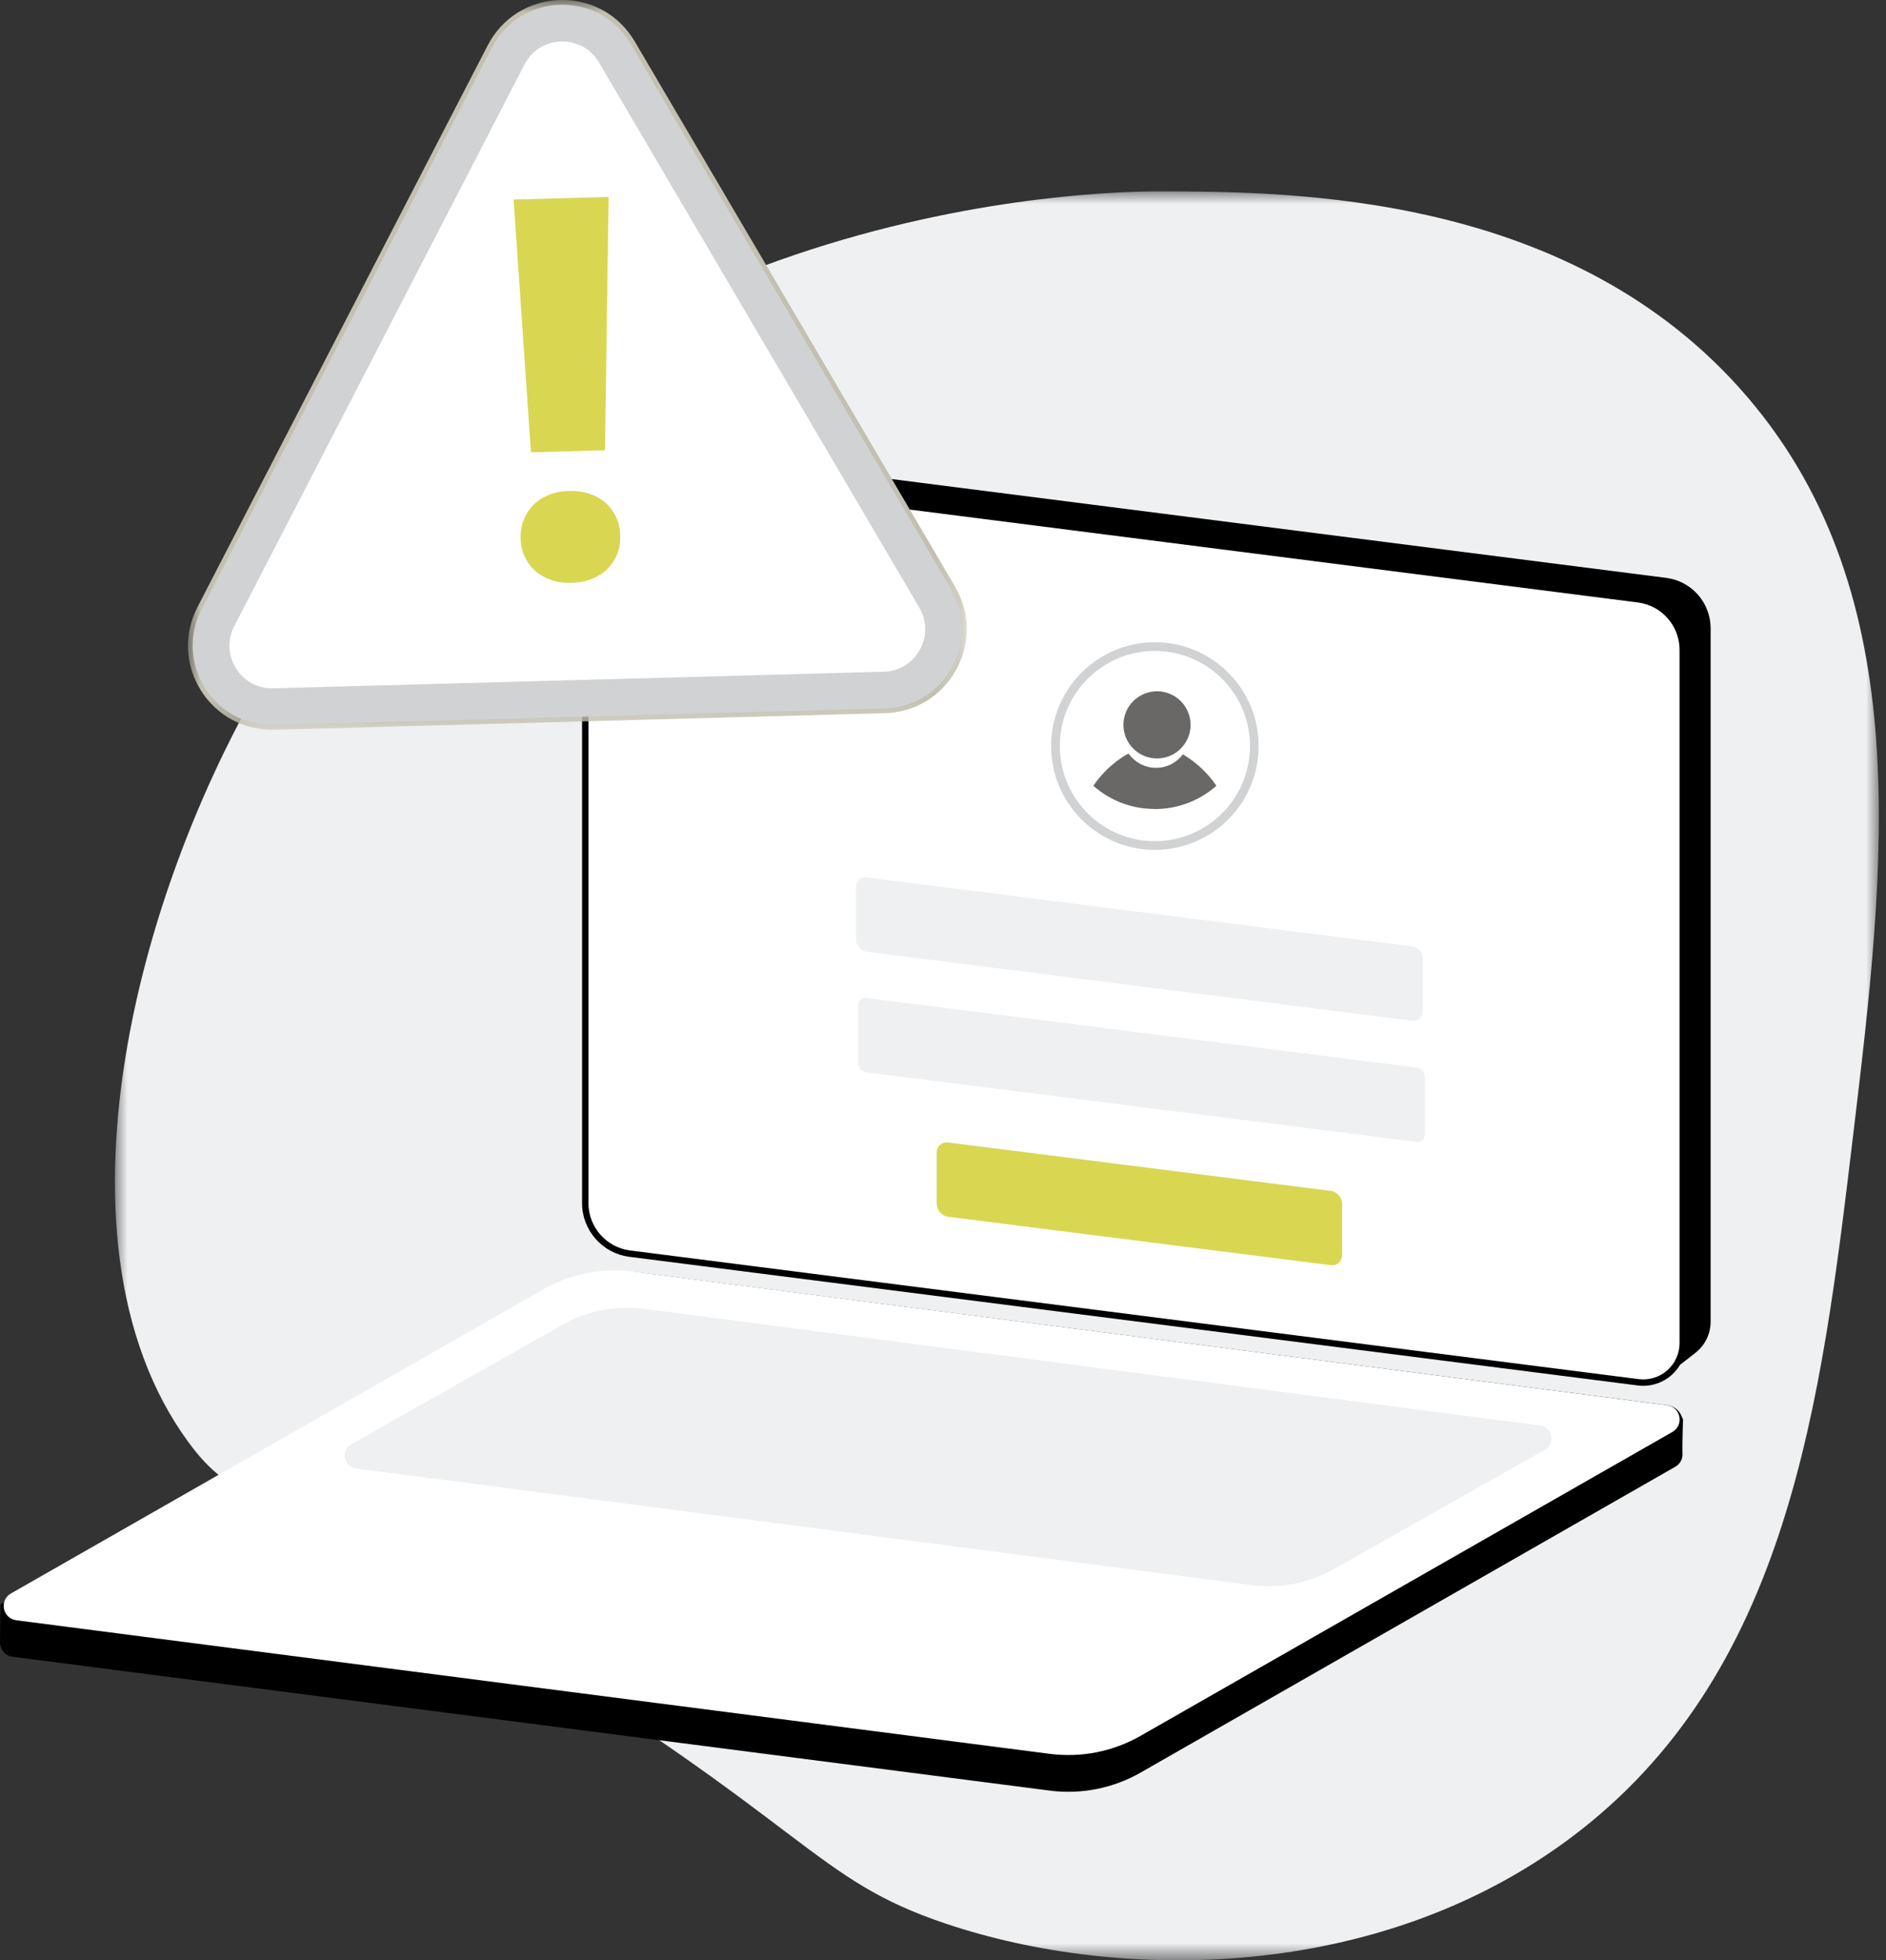 <?xml version="1.0" encoding="UTF-8"?>
<svg width="77px" height="80px" viewBox="0 0 77 80" version="1.1" xmlns="http://www.w3.org/2000/svg" xmlns:xlink="http://www.w3.org/1999/xlink">
    <rect x="0" y="0" width="77" height="80" fill="#333333" stroke="none"/>
    <title>Group 39</title>
    <defs>
        <polygon id="path-1" points="3.0423364e-15 8.11289706e-15 72.015 8.11289706e-15 72.015 72.189 3.0423364e-15 72.189"></polygon>
        <polygon id="path-3" points="0 0 31.797 0 31.797 29.784 0 29.784"></polygon>
    </defs>
    <g id="Cartera-y-Resumen-V1" stroke="none" stroke-width="1" fill="none" fill-rule="evenodd">
        <g id="Resumen-1-cliente-(New-UI)" transform="translate(-323, -245)">
            <g id="Group-49" transform="translate(298, 225)">
                <g id="Group-39" transform="translate(25, 20)">
                    <g id="Group-3" transform="translate(4.692, 7.811)">
                        <mask id="mask-2" fill="white">
                            <use xlink:href="#path-1"></use>
                        </mask>
                        <g id="Clip-2"></g>
                        <path d="M42.633,8.11289706e-15 C40.292,-0.004 18.937,0.322 7.267,17.941 C1.056,27.319 -3.112,42.655 2.977,51.011 C4.775,53.479 5.717,52.936 15.329,58.777 C28.522,66.794 28.46,68.858 33.921,70.693 C41.031,73.081 51.536,73.076 59.405,67.212 C68.334,60.558 69.654,49.5 70.977,38.426 C72.275,27.557 73.59,16.545 66.686,8.435 C59.529,0.027 48.027,0.009 42.633,8.11289706e-15" id="Fill-1" fill="#EEF0F1" mask="url(#mask-2)"></path>
                    </g>
                    <path d="M68.145,56.029 L26.846,50.286 C25.809,50.154 25.032,49.271 25.032,48.226 L24.465,19.419 C24.465,19.419 25.407,18.741 25.94,18.48 C26.212,18.348 26.524,18.29 26.849,18.332 L68.026,23.583 C69.063,23.715 69.84,24.597 69.84,25.643 L69.84,53.936 C69.84,54.442 69.608,54.889 69.251,55.183 C68.921,55.454 68.145,56.029 68.145,56.029" id="Fill-4" fill="#000000"></path>
                    <path d="M66.884,56.412 L25.708,51.161 C24.671,51.028 23.894,50.146 23.894,49.101 L23.894,20.807 C23.894,19.835 24.748,19.084 25.712,19.206 L66.888,24.458 C67.925,24.59 68.702,25.472 68.702,26.518 L68.702,54.811 C68.702,55.783 67.849,56.535 66.884,56.412" id="Fill-6" fill="#FFFFFF"></path>
                    <path d="M66.009,55.246 L26.692,50.232 C25.938,50.135 25.373,49.494 25.373,48.733 L25.373,21.442 C25.373,20.792 25.943,20.291 26.587,20.373 L65.904,25.387 C66.658,25.483 67.223,26.125 67.223,26.885 L67.223,54.177 C67.223,54.826 66.654,55.328 66.009,55.246" id="Fill-8" fill="#FFFFFF"></path>
                    <path d="M66.901,56.282 C67.324,56.336 67.749,56.206 68.069,55.924 C68.388,55.643 68.572,55.237 68.572,54.811 L68.572,26.518 C68.572,25.541 67.841,24.711 66.872,24.587 L25.696,19.336 C25.273,19.282 24.847,19.413 24.528,19.694 C24.208,19.976 24.025,20.381 24.025,20.807 L24.025,49.101 C24.025,50.078 24.756,50.908 25.725,51.031 L66.901,56.282 Z M67.088,56.555 C67.015,56.555 66.941,56.551 66.868,56.541 L25.692,51.29 C24.593,51.15 23.764,50.209 23.764,49.101 L23.764,20.807 C23.764,20.306 23.979,19.829 24.355,19.498 C24.731,19.167 25.232,19.014 25.729,19.077 L66.905,24.328 C68.004,24.468 68.833,25.41 68.833,26.518 L68.833,54.811 C68.833,55.312 68.617,55.789 68.241,56.12 C67.921,56.402 67.51,56.555 67.088,56.555 L67.088,56.555 Z" id="Fill-10" fill="#000000"></path>
                    <path d="M42.862,73.075 L0.514,67.613 C0.183,67.571 -0.004,67.293 -5.51423472e-15,67.016 C0.003,66.825 0.018,65.476 0.018,65.476 L22.41,52.676 C23.532,52.035 24.984,51.788 26.265,51.951 L68.078,57.346 C68.33,57.378 68.546,57.541 68.646,57.775 L68.713,57.932 C68.713,57.932 68.677,59.056 68.692,59.319 C68.703,59.524 68.61,59.736 68.395,59.859 L46.566,72.34 C45.444,72.981 44.144,73.239 42.862,73.075" id="Fill-12" fill="#000000"></path>
                    <path d="M5.723,66.777 L0.666,66.123 C0.105,66.052 -0.042,65.309 0.448,65.029 L22.161,52.628 C23.283,51.987 24.583,51.73 25.864,51.894 L68.061,57.345 C68.621,57.416 68.768,58.159 68.278,58.439 L46.566,70.84 C45.444,71.481 44.144,71.739 42.862,71.575 L5.723,66.777 Z" id="Fill-14" fill="#FFFFFF"></path>
                    <path d="M51.124,64.691 L14.534,59.93 C14.028,59.865 13.895,59.194 14.338,58.941 L22.941,54.077 C23.954,53.498 25.129,53.266 26.286,53.414 L62.876,58.175 C63.382,58.24 63.515,58.911 63.072,59.164 L54.469,64.028 C53.456,64.606 52.281,64.839 51.124,64.691" id="Fill-16" fill="#EEF0F1"></path>
                    <path d="M57.668,41.658 L35.37,38.838 C35.137,38.808 34.948,38.585 34.948,38.339 L34.948,36.199 C34.948,35.952 35.137,35.777 35.37,35.806 L57.668,38.626 C57.902,38.656 58.091,38.879 58.091,39.126 L58.091,41.266 C58.091,41.512 57.902,41.687 57.668,41.658" id="Fill-18" fill="#EEF0F1"></path>
                    <path d="M57.837,46.601 L35.37,43.759 C35.184,43.736 35.032,43.557 35.032,43.359 L35.032,41.042 C35.032,40.844 35.184,40.704 35.37,40.727 L57.837,43.569 C58.024,43.593 58.175,43.772 58.175,43.969 L58.175,46.286 C58.175,46.484 58.024,46.624 57.837,46.601" id="Fill-20" fill="#EEF0F1"></path>
                    <path d="M54.333,51.632 L38.706,49.656 C38.45,49.624 38.242,49.378 38.242,49.107 L38.242,47.056 C38.242,46.785 38.45,46.592 38.706,46.624 L54.333,48.601 C54.589,48.633 54.797,48.879 54.797,49.149 L54.797,51.201 C54.797,51.472 54.589,51.665 54.333,51.632" id="Fill-22" fill="#D9D652"></path>
                    <path d="M47.15,34.328 C45.006,34.328 43.269,32.59 43.269,30.446 C43.269,28.303 45.006,26.565 47.15,26.565 C49.294,26.565 51.032,28.303 51.032,30.446 C51.032,32.59 49.294,34.328 47.15,34.328 M47.15,26.21 C44.811,26.21 42.914,28.107 42.914,30.446 C42.914,32.786 44.811,34.683 47.15,34.683 C49.49,34.683 51.386,32.786 51.386,30.446 C51.386,28.107 49.49,26.21 47.15,26.21" id="Fill-24" fill="#D1D2D3"></path>
                    <path d="M48.608,29.582 C48.608,30.339 47.994,30.952 47.237,30.952 C46.48,30.952 45.866,30.339 45.866,29.582 C45.866,28.825 46.48,28.211 47.237,28.211 C47.994,28.211 48.608,28.825 48.608,29.582" id="Fill-26" fill="#696866"></path>
                    <path d="M46.69,32.989 C46.846,33.003 47.017,33.014 47.195,33.017 C48.14,33.006 49.003,32.65 49.662,32.068 C49.312,31.549 48.86,31.134 48.339,30.81 C48.324,30.8 48.308,30.794 48.293,30.786 C48.043,31.119 47.646,31.335 47.198,31.335 C46.738,31.335 46.331,31.107 46.083,30.759 C46.041,30.77 46,30.786 45.961,30.81 C45.44,31.134 44.989,31.549 44.638,32.068 C45.199,32.563 45.908,32.895 46.69,32.989" id="Fill-28" fill="#696866"></path>
                    <g id="Group-32" transform="translate(7.673, 0)">
                        <mask id="mask-4" fill="white">
                            <use xlink:href="#path-3"></use>
                        </mask>
                        <g id="Clip-31"></g>
                        <path d="M15.243,1.887 C14.672,1.902 14.175,2.214 13.913,2.721 L2.063,25.644 C1.81,26.135 1.834,26.706 2.127,27.174 C2.42,27.641 2.925,27.912 3.477,27.897 L28.403,27.22 C28.955,27.204 29.444,26.907 29.712,26.425 C29.98,25.942 29.972,25.37 29.693,24.894 L16.616,2.648 C16.327,2.156 15.813,1.872 15.243,1.887 M28.455,29.105 L3.528,29.782 C2.302,29.816 1.181,29.215 0.529,28.177 C-0.123,27.138 -0.175,25.867 0.388,24.778 L12.237,1.855 C12.82,0.729 13.924,0.036 15.192,0.001 C16.459,-0.033 17.599,0.599 18.242,1.692 L31.319,23.938 C31.94,24.995 31.956,26.266 31.362,27.339 C30.767,28.412 29.68,29.072 28.455,29.105" id="Fill-30" fill="#C3C0B2" mask="url(#mask-4)"></path>
                    </g>
                    <path d="M36.102,28.162 L11.175,28.84 C9.283,28.891 8.029,26.893 8.898,25.211 L20.748,2.288 C21.647,0.549 24.11,0.482 25.102,2.17 L38.178,24.416 C39.138,26.048 37.994,28.111 36.102,28.162" id="Fill-33" fill="#FFFFFF"></path>
                    <path d="M36.102,28.162 L11.175,28.84 C9.283,28.891 8.029,26.893 8.898,25.211 L20.748,2.288 C21.647,0.549 24.11,0.482 25.102,2.17 L38.178,24.416 C39.138,26.048 37.994,28.111 36.102,28.162 Z" id="Stroke-35" stroke="#D1D2D3" stroke-width="1.5"></path>
                    <path d="M24.7,18.377 L21.677,18.459 L20.969,8.143 L24.848,8.037 L24.7,18.377 Z M21.256,21.971 C21.249,21.701 21.29,21.45 21.38,21.218 C21.471,20.986 21.602,20.783 21.774,20.61 C21.945,20.437 22.154,20.301 22.399,20.2 C22.644,20.099 22.922,20.044 23.232,20.036 C23.543,20.027 23.826,20.067 24.08,20.154 C24.335,20.241 24.552,20.367 24.733,20.53 C24.914,20.693 25.056,20.888 25.159,21.115 C25.261,21.342 25.316,21.59 25.324,21.861 C25.331,22.131 25.29,22.381 25.199,22.609 C25.109,22.837 24.978,23.037 24.806,23.21 C24.634,23.383 24.424,23.52 24.174,23.62 C23.925,23.722 23.645,23.777 23.334,23.785 C23.024,23.793 22.743,23.754 22.493,23.666 C22.243,23.579 22.027,23.454 21.846,23.29 C21.665,23.127 21.523,22.934 21.421,22.711 C21.318,22.488 21.263,22.242 21.256,21.971 L21.256,21.971 Z" id="Fill-37" fill="#D9D652"></path>
                </g>
            </g>
        </g>
    </g>
</svg>